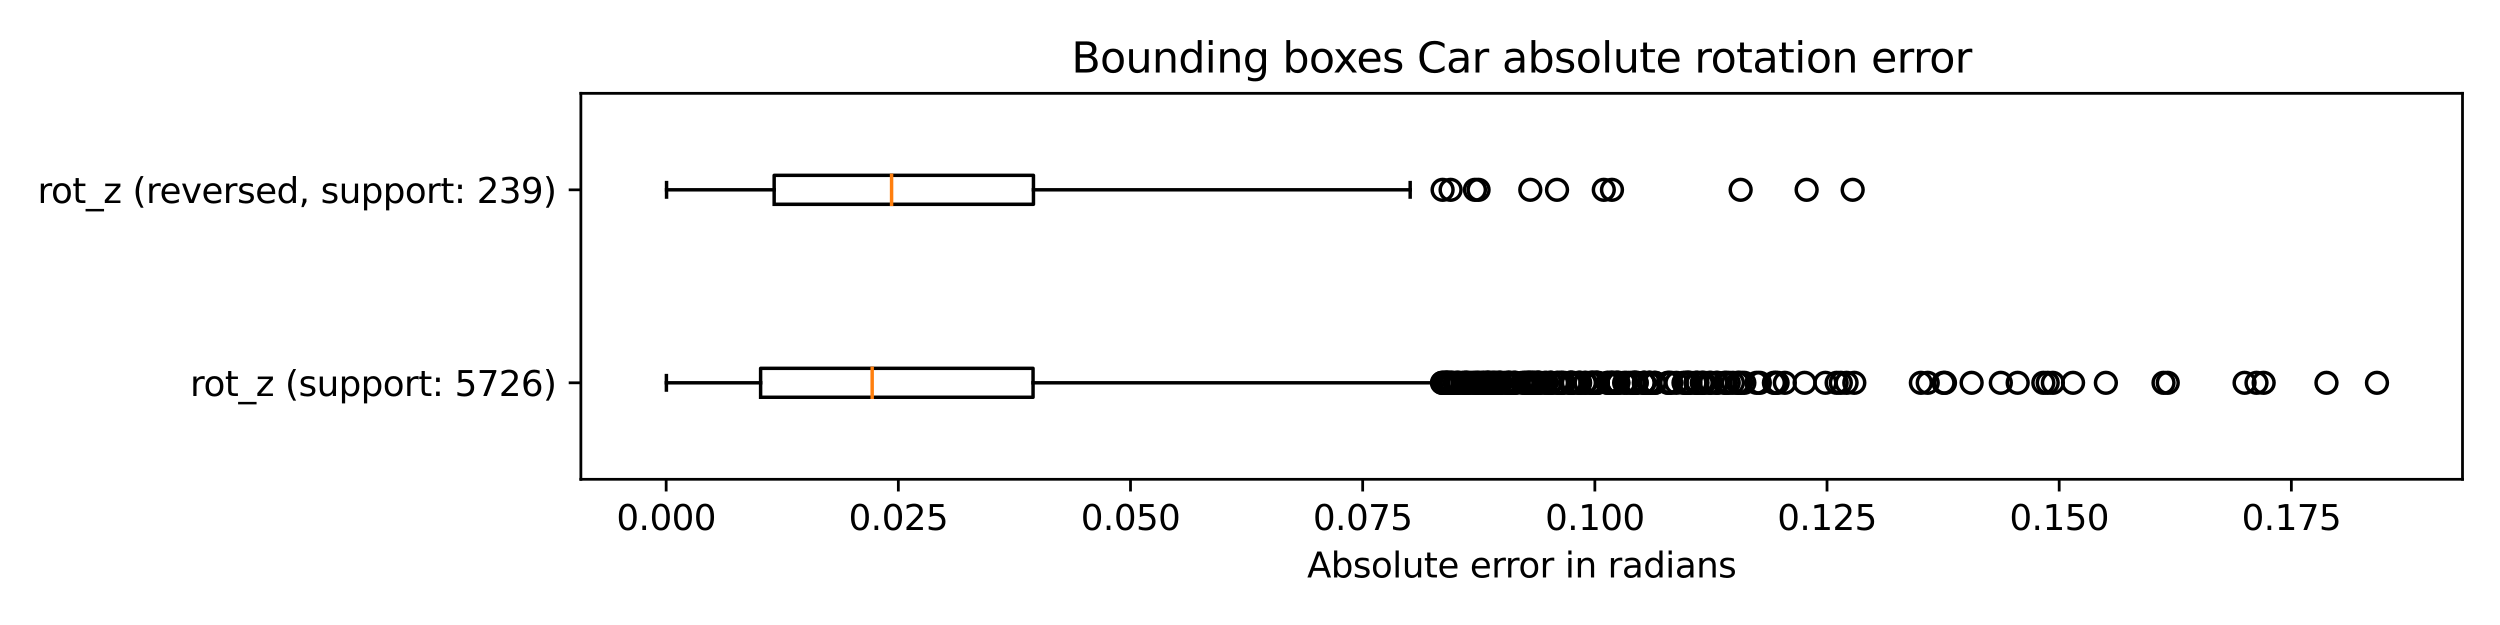 <?xml version="1.0" encoding="utf-8" standalone="no"?>
<!DOCTYPE svg PUBLIC "-//W3C//DTD SVG 1.1//EN"
  "http://www.w3.org/Graphics/SVG/1.1/DTD/svg11.dtd">
<svg xmlns:xlink="http://www.w3.org/1999/xlink" width="720pt" height="180pt" viewBox="0 0 720 180" xmlns="http://www.w3.org/2000/svg" version="1.1">
 <defs>
  <style type="text/css">*{stroke-linejoin: round; stroke-linecap: butt}</style>
 </defs>
 <g id="figure_1">
  <g id="patch_1">
   <path d="M 0 180 
L 720 180 
L 720 0 
L 0 0 
z
" style="fill: #ffffff"/>
  </g>
  <g id="axes_1">
   <g id="patch_2">
    <path d="M 167.29 138.04 
L 709.2 138.04 
L 709.2 26.88 
L 167.29 26.88 
z
" style="fill: #ffffff"/>
   </g>
   <g id="matplotlib.axis_1">
    <g id="xtick_1">
     <g id="line2d_1">
      <defs>
       <path id="mc640bd0766" d="M 0 0 
L 0 3.5 
" style="stroke: #000000; stroke-width: 0.8"/>
      </defs>
      <g>
       <use xlink:href="#mc640bd0766" x="191.855" y="138.04" style="stroke: #000000; stroke-width: 0.8"/>
      </g>
     </g>
     <g id="text_1">
      <!-- 0.000 -->
      <g transform="translate(177.541 152.638)scale(0.1 -0.1)">
       <defs>
        <path id="DejaVuSans-30" d="M 2034 4250 
Q 1547 4250 1301 3770 
Q 1056 3291 1056 2328 
Q 1056 1369 1301 889 
Q 1547 409 2034 409 
Q 2525 409 2770 889 
Q 3016 1369 3016 2328 
Q 3016 3291 2770 3770 
Q 2525 4250 2034 4250 
z
M 2034 4750 
Q 2819 4750 3233 4129 
Q 3647 3509 3647 2328 
Q 3647 1150 3233 529 
Q 2819 -91 2034 -91 
Q 1250 -91 836 529 
Q 422 1150 422 2328 
Q 422 3509 836 4129 
Q 1250 4750 2034 4750 
z
" transform="scale(0.016)"/>
        <path id="DejaVuSans-2e" d="M 684 794 
L 1344 794 
L 1344 0 
L 684 0 
L 684 794 
z
" transform="scale(0.016)"/>
       </defs>
       <use xlink:href="#DejaVuSans-30"/>
       <use xlink:href="#DejaVuSans-2e" x="63.623"/>
       <use xlink:href="#DejaVuSans-30" x="95.41"/>
       <use xlink:href="#DejaVuSans-30" x="159.033"/>
       <use xlink:href="#DejaVuSans-30" x="222.656"/>
      </g>
     </g>
    </g>
    <g id="xtick_2">
     <g id="line2d_2">
      <g>
       <use xlink:href="#mc640bd0766" x="258.721" y="138.04" style="stroke: #000000; stroke-width: 0.8"/>
      </g>
     </g>
     <g id="text_2">
      <!-- 0.025 -->
      <g transform="translate(244.407 152.638)scale(0.1 -0.1)">
       <defs>
        <path id="DejaVuSans-32" d="M 1228 531 
L 3431 531 
L 3431 0 
L 469 0 
L 469 531 
Q 828 903 1448 1529 
Q 2069 2156 2228 2338 
Q 2531 2678 2651 2914 
Q 2772 3150 2772 3378 
Q 2772 3750 2511 3984 
Q 2250 4219 1831 4219 
Q 1534 4219 1204 4116 
Q 875 4013 500 3803 
L 500 4441 
Q 881 4594 1212 4672 
Q 1544 4750 1819 4750 
Q 2544 4750 2975 4387 
Q 3406 4025 3406 3419 
Q 3406 3131 3298 2873 
Q 3191 2616 2906 2266 
Q 2828 2175 2409 1742 
Q 1991 1309 1228 531 
z
" transform="scale(0.016)"/>
        <path id="DejaVuSans-35" d="M 691 4666 
L 3169 4666 
L 3169 4134 
L 1269 4134 
L 1269 2991 
Q 1406 3038 1543 3061 
Q 1681 3084 1819 3084 
Q 2600 3084 3056 2656 
Q 3513 2228 3513 1497 
Q 3513 744 3044 326 
Q 2575 -91 1722 -91 
Q 1428 -91 1123 -41 
Q 819 9 494 109 
L 494 744 
Q 775 591 1075 516 
Q 1375 441 1709 441 
Q 2250 441 2565 725 
Q 2881 1009 2881 1497 
Q 2881 1984 2565 2268 
Q 2250 2553 1709 2553 
Q 1456 2553 1204 2497 
Q 953 2441 691 2322 
L 691 4666 
z
" transform="scale(0.016)"/>
       </defs>
       <use xlink:href="#DejaVuSans-30"/>
       <use xlink:href="#DejaVuSans-2e" x="63.623"/>
       <use xlink:href="#DejaVuSans-30" x="95.41"/>
       <use xlink:href="#DejaVuSans-32" x="159.033"/>
       <use xlink:href="#DejaVuSans-35" x="222.656"/>
      </g>
     </g>
    </g>
    <g id="xtick_3">
     <g id="line2d_3">
      <g>
       <use xlink:href="#mc640bd0766" x="325.586" y="138.04" style="stroke: #000000; stroke-width: 0.8"/>
      </g>
     </g>
     <g id="text_3">
      <!-- 0.050 -->
      <g transform="translate(311.272 152.638)scale(0.1 -0.1)">
       <use xlink:href="#DejaVuSans-30"/>
       <use xlink:href="#DejaVuSans-2e" x="63.623"/>
       <use xlink:href="#DejaVuSans-30" x="95.41"/>
       <use xlink:href="#DejaVuSans-35" x="159.033"/>
       <use xlink:href="#DejaVuSans-30" x="222.656"/>
      </g>
     </g>
    </g>
    <g id="xtick_4">
     <g id="line2d_4">
      <g>
       <use xlink:href="#mc640bd0766" x="392.451" y="138.04" style="stroke: #000000; stroke-width: 0.8"/>
      </g>
     </g>
     <g id="text_4">
      <!-- 0.075 -->
      <g transform="translate(378.137 152.638)scale(0.1 -0.1)">
       <defs>
        <path id="DejaVuSans-37" d="M 525 4666 
L 3525 4666 
L 3525 4397 
L 1831 0 
L 1172 0 
L 2766 4134 
L 525 4134 
L 525 4666 
z
" transform="scale(0.016)"/>
       </defs>
       <use xlink:href="#DejaVuSans-30"/>
       <use xlink:href="#DejaVuSans-2e" x="63.623"/>
       <use xlink:href="#DejaVuSans-30" x="95.41"/>
       <use xlink:href="#DejaVuSans-37" x="159.033"/>
       <use xlink:href="#DejaVuSans-35" x="222.656"/>
      </g>
     </g>
    </g>
    <g id="xtick_5">
     <g id="line2d_5">
      <g>
       <use xlink:href="#mc640bd0766" x="459.317" y="138.04" style="stroke: #000000; stroke-width: 0.8"/>
      </g>
     </g>
     <g id="text_5">
      <!-- 0.100 -->
      <g transform="translate(445.003 152.638)scale(0.1 -0.1)">
       <defs>
        <path id="DejaVuSans-31" d="M 794 531 
L 1825 531 
L 1825 4091 
L 703 3866 
L 703 4441 
L 1819 4666 
L 2450 4666 
L 2450 531 
L 3481 531 
L 3481 0 
L 794 0 
L 794 531 
z
" transform="scale(0.016)"/>
       </defs>
       <use xlink:href="#DejaVuSans-30"/>
       <use xlink:href="#DejaVuSans-2e" x="63.623"/>
       <use xlink:href="#DejaVuSans-31" x="95.41"/>
       <use xlink:href="#DejaVuSans-30" x="159.033"/>
       <use xlink:href="#DejaVuSans-30" x="222.656"/>
      </g>
     </g>
    </g>
    <g id="xtick_6">
     <g id="line2d_6">
      <g>
       <use xlink:href="#mc640bd0766" x="526.182" y="138.04" style="stroke: #000000; stroke-width: 0.8"/>
      </g>
     </g>
     <g id="text_6">
      <!-- 0.125 -->
      <g transform="translate(511.868 152.638)scale(0.1 -0.1)">
       <use xlink:href="#DejaVuSans-30"/>
       <use xlink:href="#DejaVuSans-2e" x="63.623"/>
       <use xlink:href="#DejaVuSans-31" x="95.41"/>
       <use xlink:href="#DejaVuSans-32" x="159.033"/>
       <use xlink:href="#DejaVuSans-35" x="222.656"/>
      </g>
     </g>
    </g>
    <g id="xtick_7">
     <g id="line2d_7">
      <g>
       <use xlink:href="#mc640bd0766" x="593.047" y="138.04" style="stroke: #000000; stroke-width: 0.8"/>
      </g>
     </g>
     <g id="text_7">
      <!-- 0.150 -->
      <g transform="translate(578.733 152.638)scale(0.1 -0.1)">
       <use xlink:href="#DejaVuSans-30"/>
       <use xlink:href="#DejaVuSans-2e" x="63.623"/>
       <use xlink:href="#DejaVuSans-31" x="95.41"/>
       <use xlink:href="#DejaVuSans-35" x="159.033"/>
       <use xlink:href="#DejaVuSans-30" x="222.656"/>
      </g>
     </g>
    </g>
    <g id="xtick_8">
     <g id="line2d_8">
      <g>
       <use xlink:href="#mc640bd0766" x="659.913" y="138.04" style="stroke: #000000; stroke-width: 0.8"/>
      </g>
     </g>
     <g id="text_8">
      <!-- 0.175 -->
      <g transform="translate(645.599 152.638)scale(0.1 -0.1)">
       <use xlink:href="#DejaVuSans-30"/>
       <use xlink:href="#DejaVuSans-2e" x="63.623"/>
       <use xlink:href="#DejaVuSans-31" x="95.41"/>
       <use xlink:href="#DejaVuSans-37" x="159.033"/>
       <use xlink:href="#DejaVuSans-35" x="222.656"/>
      </g>
     </g>
    </g>
    <g id="text_9">
     <!-- Absolute error in radians -->
     <g transform="translate(376.444 166.317)scale(0.1 -0.1)">
      <defs>
       <path id="DejaVuSans-41" d="M 2188 4044 
L 1331 1722 
L 3047 1722 
L 2188 4044 
z
M 1831 4666 
L 2547 4666 
L 4325 0 
L 3669 0 
L 3244 1197 
L 1141 1197 
L 716 0 
L 50 0 
L 1831 4666 
z
" transform="scale(0.016)"/>
       <path id="DejaVuSans-62" d="M 3116 1747 
Q 3116 2381 2855 2742 
Q 2594 3103 2138 3103 
Q 1681 3103 1420 2742 
Q 1159 2381 1159 1747 
Q 1159 1113 1420 752 
Q 1681 391 2138 391 
Q 2594 391 2855 752 
Q 3116 1113 3116 1747 
z
M 1159 2969 
Q 1341 3281 1617 3432 
Q 1894 3584 2278 3584 
Q 2916 3584 3314 3078 
Q 3713 2572 3713 1747 
Q 3713 922 3314 415 
Q 2916 -91 2278 -91 
Q 1894 -91 1617 61 
Q 1341 213 1159 525 
L 1159 0 
L 581 0 
L 581 4863 
L 1159 4863 
L 1159 2969 
z
" transform="scale(0.016)"/>
       <path id="DejaVuSans-73" d="M 2834 3397 
L 2834 2853 
Q 2591 2978 2328 3040 
Q 2066 3103 1784 3103 
Q 1356 3103 1142 2972 
Q 928 2841 928 2578 
Q 928 2378 1081 2264 
Q 1234 2150 1697 2047 
L 1894 2003 
Q 2506 1872 2764 1633 
Q 3022 1394 3022 966 
Q 3022 478 2636 193 
Q 2250 -91 1575 -91 
Q 1294 -91 989 -36 
Q 684 19 347 128 
L 347 722 
Q 666 556 975 473 
Q 1284 391 1588 391 
Q 1994 391 2212 530 
Q 2431 669 2431 922 
Q 2431 1156 2273 1281 
Q 2116 1406 1581 1522 
L 1381 1569 
Q 847 1681 609 1914 
Q 372 2147 372 2553 
Q 372 3047 722 3315 
Q 1072 3584 1716 3584 
Q 2034 3584 2315 3537 
Q 2597 3491 2834 3397 
z
" transform="scale(0.016)"/>
       <path id="DejaVuSans-6f" d="M 1959 3097 
Q 1497 3097 1228 2736 
Q 959 2375 959 1747 
Q 959 1119 1226 758 
Q 1494 397 1959 397 
Q 2419 397 2687 759 
Q 2956 1122 2956 1747 
Q 2956 2369 2687 2733 
Q 2419 3097 1959 3097 
z
M 1959 3584 
Q 2709 3584 3137 3096 
Q 3566 2609 3566 1747 
Q 3566 888 3137 398 
Q 2709 -91 1959 -91 
Q 1206 -91 779 398 
Q 353 888 353 1747 
Q 353 2609 779 3096 
Q 1206 3584 1959 3584 
z
" transform="scale(0.016)"/>
       <path id="DejaVuSans-6c" d="M 603 4863 
L 1178 4863 
L 1178 0 
L 603 0 
L 603 4863 
z
" transform="scale(0.016)"/>
       <path id="DejaVuSans-75" d="M 544 1381 
L 544 3500 
L 1119 3500 
L 1119 1403 
Q 1119 906 1312 657 
Q 1506 409 1894 409 
Q 2359 409 2629 706 
Q 2900 1003 2900 1516 
L 2900 3500 
L 3475 3500 
L 3475 0 
L 2900 0 
L 2900 538 
Q 2691 219 2414 64 
Q 2138 -91 1772 -91 
Q 1169 -91 856 284 
Q 544 659 544 1381 
z
M 1991 3584 
L 1991 3584 
z
" transform="scale(0.016)"/>
       <path id="DejaVuSans-74" d="M 1172 4494 
L 1172 3500 
L 2356 3500 
L 2356 3053 
L 1172 3053 
L 1172 1153 
Q 1172 725 1289 603 
Q 1406 481 1766 481 
L 2356 481 
L 2356 0 
L 1766 0 
Q 1100 0 847 248 
Q 594 497 594 1153 
L 594 3053 
L 172 3053 
L 172 3500 
L 594 3500 
L 594 4494 
L 1172 4494 
z
" transform="scale(0.016)"/>
       <path id="DejaVuSans-65" d="M 3597 1894 
L 3597 1613 
L 953 1613 
Q 991 1019 1311 708 
Q 1631 397 2203 397 
Q 2534 397 2845 478 
Q 3156 559 3463 722 
L 3463 178 
Q 3153 47 2828 -22 
Q 2503 -91 2169 -91 
Q 1331 -91 842 396 
Q 353 884 353 1716 
Q 353 2575 817 3079 
Q 1281 3584 2069 3584 
Q 2775 3584 3186 3129 
Q 3597 2675 3597 1894 
z
M 3022 2063 
Q 3016 2534 2758 2815 
Q 2500 3097 2075 3097 
Q 1594 3097 1305 2825 
Q 1016 2553 972 2059 
L 3022 2063 
z
" transform="scale(0.016)"/>
       <path id="DejaVuSans-20" transform="scale(0.016)"/>
       <path id="DejaVuSans-72" d="M 2631 2963 
Q 2534 3019 2420 3045 
Q 2306 3072 2169 3072 
Q 1681 3072 1420 2755 
Q 1159 2438 1159 1844 
L 1159 0 
L 581 0 
L 581 3500 
L 1159 3500 
L 1159 2956 
Q 1341 3275 1631 3429 
Q 1922 3584 2338 3584 
Q 2397 3584 2469 3576 
Q 2541 3569 2628 3553 
L 2631 2963 
z
" transform="scale(0.016)"/>
       <path id="DejaVuSans-69" d="M 603 3500 
L 1178 3500 
L 1178 0 
L 603 0 
L 603 3500 
z
M 603 4863 
L 1178 4863 
L 1178 4134 
L 603 4134 
L 603 4863 
z
" transform="scale(0.016)"/>
       <path id="DejaVuSans-6e" d="M 3513 2113 
L 3513 0 
L 2938 0 
L 2938 2094 
Q 2938 2591 2744 2837 
Q 2550 3084 2163 3084 
Q 1697 3084 1428 2787 
Q 1159 2491 1159 1978 
L 1159 0 
L 581 0 
L 581 3500 
L 1159 3500 
L 1159 2956 
Q 1366 3272 1645 3428 
Q 1925 3584 2291 3584 
Q 2894 3584 3203 3211 
Q 3513 2838 3513 2113 
z
" transform="scale(0.016)"/>
       <path id="DejaVuSans-61" d="M 2194 1759 
Q 1497 1759 1228 1600 
Q 959 1441 959 1056 
Q 959 750 1161 570 
Q 1363 391 1709 391 
Q 2188 391 2477 730 
Q 2766 1069 2766 1631 
L 2766 1759 
L 2194 1759 
z
M 3341 1997 
L 3341 0 
L 2766 0 
L 2766 531 
Q 2569 213 2275 61 
Q 1981 -91 1556 -91 
Q 1019 -91 701 211 
Q 384 513 384 1019 
Q 384 1609 779 1909 
Q 1175 2209 1959 2209 
L 2766 2209 
L 2766 2266 
Q 2766 2663 2505 2880 
Q 2244 3097 1772 3097 
Q 1472 3097 1187 3025 
Q 903 2953 641 2809 
L 641 3341 
Q 956 3463 1253 3523 
Q 1550 3584 1831 3584 
Q 2591 3584 2966 3190 
Q 3341 2797 3341 1997 
z
" transform="scale(0.016)"/>
       <path id="DejaVuSans-64" d="M 2906 2969 
L 2906 4863 
L 3481 4863 
L 3481 0 
L 2906 0 
L 2906 525 
Q 2725 213 2448 61 
Q 2172 -91 1784 -91 
Q 1150 -91 751 415 
Q 353 922 353 1747 
Q 353 2572 751 3078 
Q 1150 3584 1784 3584 
Q 2172 3584 2448 3432 
Q 2725 3281 2906 2969 
z
M 947 1747 
Q 947 1113 1208 752 
Q 1469 391 1925 391 
Q 2381 391 2643 752 
Q 2906 1113 2906 1747 
Q 2906 2381 2643 2742 
Q 2381 3103 1925 3103 
Q 1469 3103 1208 2742 
Q 947 2381 947 1747 
z
" transform="scale(0.016)"/>
      </defs>
      <use xlink:href="#DejaVuSans-41"/>
      <use xlink:href="#DejaVuSans-62" x="68.408"/>
      <use xlink:href="#DejaVuSans-73" x="131.885"/>
      <use xlink:href="#DejaVuSans-6f" x="183.984"/>
      <use xlink:href="#DejaVuSans-6c" x="245.166"/>
      <use xlink:href="#DejaVuSans-75" x="272.949"/>
      <use xlink:href="#DejaVuSans-74" x="336.328"/>
      <use xlink:href="#DejaVuSans-65" x="375.537"/>
      <use xlink:href="#DejaVuSans-20" x="437.061"/>
      <use xlink:href="#DejaVuSans-65" x="468.848"/>
      <use xlink:href="#DejaVuSans-72" x="530.371"/>
      <use xlink:href="#DejaVuSans-72" x="569.734"/>
      <use xlink:href="#DejaVuSans-6f" x="608.598"/>
      <use xlink:href="#DejaVuSans-72" x="669.779"/>
      <use xlink:href="#DejaVuSans-20" x="710.893"/>
      <use xlink:href="#DejaVuSans-69" x="742.68"/>
      <use xlink:href="#DejaVuSans-6e" x="770.463"/>
      <use xlink:href="#DejaVuSans-20" x="833.842"/>
      <use xlink:href="#DejaVuSans-72" x="865.629"/>
      <use xlink:href="#DejaVuSans-61" x="906.742"/>
      <use xlink:href="#DejaVuSans-64" x="968.021"/>
      <use xlink:href="#DejaVuSans-69" x="1031.498"/>
      <use xlink:href="#DejaVuSans-61" x="1059.281"/>
      <use xlink:href="#DejaVuSans-6e" x="1120.561"/>
      <use xlink:href="#DejaVuSans-73" x="1183.939"/>
     </g>
    </g>
   </g>
   <g id="matplotlib.axis_2">
    <g id="ytick_1">
     <g id="line2d_9">
      <defs>
       <path id="ma49ef47965" d="M 0 0 
L -3.5 0 
" style="stroke: #000000; stroke-width: 0.8"/>
      </defs>
      <g>
       <use xlink:href="#ma49ef47965" x="167.29" y="110.25" style="stroke: #000000; stroke-width: 0.8"/>
      </g>
     </g>
     <g id="text_10">
      <!-- rot_z (support: 5726) -->
      <g transform="translate(54.745 114.044)scale(0.1 -0.1)">
       <defs>
        <path id="DejaVuSans-5f" d="M 3263 -1063 
L 3263 -1509 
L -63 -1509 
L -63 -1063 
L 3263 -1063 
z
" transform="scale(0.016)"/>
        <path id="DejaVuSans-7a" d="M 353 3500 
L 3084 3500 
L 3084 2975 
L 922 459 
L 3084 459 
L 3084 0 
L 275 0 
L 275 525 
L 2438 3041 
L 353 3041 
L 353 3500 
z
" transform="scale(0.016)"/>
        <path id="DejaVuSans-28" d="M 1984 4856 
Q 1566 4138 1362 3434 
Q 1159 2731 1159 2009 
Q 1159 1288 1364 580 
Q 1569 -128 1984 -844 
L 1484 -844 
Q 1016 -109 783 600 
Q 550 1309 550 2009 
Q 550 2706 781 3412 
Q 1013 4119 1484 4856 
L 1984 4856 
z
" transform="scale(0.016)"/>
        <path id="DejaVuSans-70" d="M 1159 525 
L 1159 -1331 
L 581 -1331 
L 581 3500 
L 1159 3500 
L 1159 2969 
Q 1341 3281 1617 3432 
Q 1894 3584 2278 3584 
Q 2916 3584 3314 3078 
Q 3713 2572 3713 1747 
Q 3713 922 3314 415 
Q 2916 -91 2278 -91 
Q 1894 -91 1617 61 
Q 1341 213 1159 525 
z
M 3116 1747 
Q 3116 2381 2855 2742 
Q 2594 3103 2138 3103 
Q 1681 3103 1420 2742 
Q 1159 2381 1159 1747 
Q 1159 1113 1420 752 
Q 1681 391 2138 391 
Q 2594 391 2855 752 
Q 3116 1113 3116 1747 
z
" transform="scale(0.016)"/>
        <path id="DejaVuSans-3a" d="M 750 794 
L 1409 794 
L 1409 0 
L 750 0 
L 750 794 
z
M 750 3309 
L 1409 3309 
L 1409 2516 
L 750 2516 
L 750 3309 
z
" transform="scale(0.016)"/>
        <path id="DejaVuSans-36" d="M 2113 2584 
Q 1688 2584 1439 2293 
Q 1191 2003 1191 1497 
Q 1191 994 1439 701 
Q 1688 409 2113 409 
Q 2538 409 2786 701 
Q 3034 994 3034 1497 
Q 3034 2003 2786 2293 
Q 2538 2584 2113 2584 
z
M 3366 4563 
L 3366 3988 
Q 3128 4100 2886 4159 
Q 2644 4219 2406 4219 
Q 1781 4219 1451 3797 
Q 1122 3375 1075 2522 
Q 1259 2794 1537 2939 
Q 1816 3084 2150 3084 
Q 2853 3084 3261 2657 
Q 3669 2231 3669 1497 
Q 3669 778 3244 343 
Q 2819 -91 2113 -91 
Q 1303 -91 875 529 
Q 447 1150 447 2328 
Q 447 3434 972 4092 
Q 1497 4750 2381 4750 
Q 2619 4750 2861 4703 
Q 3103 4656 3366 4563 
z
" transform="scale(0.016)"/>
        <path id="DejaVuSans-29" d="M 513 4856 
L 1013 4856 
Q 1481 4119 1714 3412 
Q 1947 2706 1947 2009 
Q 1947 1309 1714 600 
Q 1481 -109 1013 -844 
L 513 -844 
Q 928 -128 1133 580 
Q 1338 1288 1338 2009 
Q 1338 2731 1133 3434 
Q 928 4138 513 4856 
z
" transform="scale(0.016)"/>
       </defs>
       <use xlink:href="#DejaVuSans-72"/>
       <use xlink:href="#DejaVuSans-6f" x="38.863"/>
       <use xlink:href="#DejaVuSans-74" x="100.045"/>
       <use xlink:href="#DejaVuSans-5f" x="139.254"/>
       <use xlink:href="#DejaVuSans-7a" x="189.254"/>
       <use xlink:href="#DejaVuSans-20" x="241.744"/>
       <use xlink:href="#DejaVuSans-28" x="273.531"/>
       <use xlink:href="#DejaVuSans-73" x="312.545"/>
       <use xlink:href="#DejaVuSans-75" x="364.645"/>
       <use xlink:href="#DejaVuSans-70" x="428.023"/>
       <use xlink:href="#DejaVuSans-70" x="491.5"/>
       <use xlink:href="#DejaVuSans-6f" x="554.977"/>
       <use xlink:href="#DejaVuSans-72" x="616.158"/>
       <use xlink:href="#DejaVuSans-74" x="657.271"/>
       <use xlink:href="#DejaVuSans-3a" x="696.48"/>
       <use xlink:href="#DejaVuSans-20" x="730.172"/>
       <use xlink:href="#DejaVuSans-35" x="761.959"/>
       <use xlink:href="#DejaVuSans-37" x="825.582"/>
       <use xlink:href="#DejaVuSans-32" x="889.205"/>
       <use xlink:href="#DejaVuSans-36" x="952.828"/>
       <use xlink:href="#DejaVuSans-29" x="1016.451"/>
      </g>
     </g>
    </g>
    <g id="ytick_2">
     <g id="line2d_10">
      <g>
       <use xlink:href="#ma49ef47965" x="167.29" y="54.67" style="stroke: #000000; stroke-width: 0.8"/>
      </g>
     </g>
     <g id="text_11">
      <!-- rot_z (reversed, support: 239) -->
      <g transform="translate(10.818 58.469)scale(0.1 -0.1)">
       <defs>
        <path id="DejaVuSans-76" d="M 191 3500 
L 800 3500 
L 1894 563 
L 2988 3500 
L 3597 3500 
L 2284 0 
L 1503 0 
L 191 3500 
z
" transform="scale(0.016)"/>
        <path id="DejaVuSans-2c" d="M 750 794 
L 1409 794 
L 1409 256 
L 897 -744 
L 494 -744 
L 750 256 
L 750 794 
z
" transform="scale(0.016)"/>
        <path id="DejaVuSans-33" d="M 2597 2516 
Q 3050 2419 3304 2112 
Q 3559 1806 3559 1356 
Q 3559 666 3084 287 
Q 2609 -91 1734 -91 
Q 1441 -91 1130 -33 
Q 819 25 488 141 
L 488 750 
Q 750 597 1062 519 
Q 1375 441 1716 441 
Q 2309 441 2620 675 
Q 2931 909 2931 1356 
Q 2931 1769 2642 2001 
Q 2353 2234 1838 2234 
L 1294 2234 
L 1294 2753 
L 1863 2753 
Q 2328 2753 2575 2939 
Q 2822 3125 2822 3475 
Q 2822 3834 2567 4026 
Q 2313 4219 1838 4219 
Q 1578 4219 1281 4162 
Q 984 4106 628 3988 
L 628 4550 
Q 988 4650 1302 4700 
Q 1616 4750 1894 4750 
Q 2613 4750 3031 4423 
Q 3450 4097 3450 3541 
Q 3450 3153 3228 2886 
Q 3006 2619 2597 2516 
z
" transform="scale(0.016)"/>
        <path id="DejaVuSans-39" d="M 703 97 
L 703 672 
Q 941 559 1184 500 
Q 1428 441 1663 441 
Q 2288 441 2617 861 
Q 2947 1281 2994 2138 
Q 2813 1869 2534 1725 
Q 2256 1581 1919 1581 
Q 1219 1581 811 2004 
Q 403 2428 403 3163 
Q 403 3881 828 4315 
Q 1253 4750 1959 4750 
Q 2769 4750 3195 4129 
Q 3622 3509 3622 2328 
Q 3622 1225 3098 567 
Q 2575 -91 1691 -91 
Q 1453 -91 1209 -44 
Q 966 3 703 97 
z
M 1959 2075 
Q 2384 2075 2632 2365 
Q 2881 2656 2881 3163 
Q 2881 3666 2632 3958 
Q 2384 4250 1959 4250 
Q 1534 4250 1286 3958 
Q 1038 3666 1038 3163 
Q 1038 2656 1286 2365 
Q 1534 2075 1959 2075 
z
" transform="scale(0.016)"/>
       </defs>
       <use xlink:href="#DejaVuSans-72"/>
       <use xlink:href="#DejaVuSans-6f" x="38.863"/>
       <use xlink:href="#DejaVuSans-74" x="100.045"/>
       <use xlink:href="#DejaVuSans-5f" x="139.254"/>
       <use xlink:href="#DejaVuSans-7a" x="189.254"/>
       <use xlink:href="#DejaVuSans-20" x="241.744"/>
       <use xlink:href="#DejaVuSans-28" x="273.531"/>
       <use xlink:href="#DejaVuSans-72" x="312.545"/>
       <use xlink:href="#DejaVuSans-65" x="351.408"/>
       <use xlink:href="#DejaVuSans-76" x="412.932"/>
       <use xlink:href="#DejaVuSans-65" x="472.111"/>
       <use xlink:href="#DejaVuSans-72" x="533.635"/>
       <use xlink:href="#DejaVuSans-73" x="574.748"/>
       <use xlink:href="#DejaVuSans-65" x="626.848"/>
       <use xlink:href="#DejaVuSans-64" x="688.371"/>
       <use xlink:href="#DejaVuSans-2c" x="751.848"/>
       <use xlink:href="#DejaVuSans-20" x="783.635"/>
       <use xlink:href="#DejaVuSans-73" x="815.422"/>
       <use xlink:href="#DejaVuSans-75" x="867.521"/>
       <use xlink:href="#DejaVuSans-70" x="930.9"/>
       <use xlink:href="#DejaVuSans-70" x="994.377"/>
       <use xlink:href="#DejaVuSans-6f" x="1057.854"/>
       <use xlink:href="#DejaVuSans-72" x="1119.035"/>
       <use xlink:href="#DejaVuSans-74" x="1160.148"/>
       <use xlink:href="#DejaVuSans-3a" x="1199.357"/>
       <use xlink:href="#DejaVuSans-20" x="1233.049"/>
       <use xlink:href="#DejaVuSans-32" x="1264.836"/>
       <use xlink:href="#DejaVuSans-33" x="1328.459"/>
       <use xlink:href="#DejaVuSans-39" x="1392.082"/>
       <use xlink:href="#DejaVuSans-29" x="1455.705"/>
      </g>
     </g>
    </g>
   </g>
   <g id="line2d_11">
    <path d="M 219.055 114.418 
L 219.055 106.082 
L 297.519 106.082 
L 297.519 114.418 
L 219.055 114.418 
" clip-path="url(#pdd36e76454)" style="fill: none; stroke: #000000; stroke-linecap: square"/>
   </g>
   <g id="line2d_12">
    <path d="M 219.055 110.25 
L 191.922 110.25 
" clip-path="url(#pdd36e76454)" style="fill: none; stroke: #000000; stroke-linecap: square"/>
   </g>
   <g id="line2d_13">
    <path d="M 297.519 110.25 
L 414.807 110.25 
" clip-path="url(#pdd36e76454)" style="fill: none; stroke: #000000; stroke-linecap: square"/>
   </g>
   <g id="line2d_14">
    <path d="M 191.922 112.334 
L 191.922 108.166 
" clip-path="url(#pdd36e76454)" style="fill: none; stroke: #000000; stroke-linecap: square"/>
   </g>
   <g id="line2d_15">
    <path d="M 414.807 112.334 
L 414.807 108.166 
" clip-path="url(#pdd36e76454)" style="fill: none; stroke: #000000; stroke-linecap: square"/>
   </g>
   <g id="line2d_16">
    <defs>
     <path id="m3754f24274" d="M 0 3 
C 0.796 3 1.559 2.684 2.121 2.121 
C 2.684 1.559 3 0.796 3 0 
C 3 -0.796 2.684 -1.559 2.121 -2.121 
C 1.559 -2.684 0.796 -3 0 -3 
C -0.796 -3 -1.559 -2.684 -2.121 -2.121 
C -2.684 -1.559 -3 -0.796 -3 0 
C -3 0.796 -2.684 1.559 -2.121 2.121 
C -1.559 2.684 -0.796 3 0 3 
z
" style="stroke: #000000"/>
    </defs>
    <g clip-path="url(#pdd36e76454)">
     <use xlink:href="#m3754f24274" x="428.407" y="110.25" style="fill-opacity: 0; stroke: #000000"/>
     <use xlink:href="#m3754f24274" x="425.379" y="110.25" style="fill-opacity: 0; stroke: #000000"/>
     <use xlink:href="#m3754f24274" x="475.097" y="110.25" style="fill-opacity: 0; stroke: #000000"/>
     <use xlink:href="#m3754f24274" x="416.435" y="110.25" style="fill-opacity: 0; stroke: #000000"/>
     <use xlink:href="#m3754f24274" x="684.568" y="110.25" style="fill-opacity: 0; stroke: #000000"/>
     <use xlink:href="#m3754f24274" x="649.87" y="110.25" style="fill-opacity: 0; stroke: #000000"/>
     <use xlink:href="#m3754f24274" x="452.274" y="110.25" style="fill-opacity: 0; stroke: #000000"/>
     <use xlink:href="#m3754f24274" x="525.706" y="110.25" style="fill-opacity: 0; stroke: #000000"/>
     <use xlink:href="#m3754f24274" x="470.514" y="110.25" style="fill-opacity: 0; stroke: #000000"/>
     <use xlink:href="#m3754f24274" x="473.538" y="110.25" style="fill-opacity: 0; stroke: #000000"/>
     <use xlink:href="#m3754f24274" x="449.706" y="110.25" style="fill-opacity: 0; stroke: #000000"/>
     <use xlink:href="#m3754f24274" x="597.035" y="110.25" style="fill-opacity: 0; stroke: #000000"/>
     <use xlink:href="#m3754f24274" x="473.412" y="110.25" style="fill-opacity: 0; stroke: #000000"/>
     <use xlink:href="#m3754f24274" x="519.737" y="110.25" style="fill-opacity: 0; stroke: #000000"/>
     <use xlink:href="#m3754f24274" x="488.294" y="110.25" style="fill-opacity: 0; stroke: #000000"/>
     <use xlink:href="#m3754f24274" x="449.655" y="110.25" style="fill-opacity: 0; stroke: #000000"/>
     <use xlink:href="#m3754f24274" x="462.917" y="110.25" style="fill-opacity: 0; stroke: #000000"/>
     <use xlink:href="#m3754f24274" x="440.043" y="110.25" style="fill-opacity: 0; stroke: #000000"/>
     <use xlink:href="#m3754f24274" x="448.712" y="110.25" style="fill-opacity: 0; stroke: #000000"/>
     <use xlink:href="#m3754f24274" x="511.33" y="110.25" style="fill-opacity: 0; stroke: #000000"/>
     <use xlink:href="#m3754f24274" x="480.325" y="110.25" style="fill-opacity: 0; stroke: #000000"/>
     <use xlink:href="#m3754f24274" x="581.093" y="110.25" style="fill-opacity: 0; stroke: #000000"/>
     <use xlink:href="#m3754f24274" x="474.929" y="110.25" style="fill-opacity: 0; stroke: #000000"/>
     <use xlink:href="#m3754f24274" x="431.526" y="110.25" style="fill-opacity: 0; stroke: #000000"/>
     <use xlink:href="#m3754f24274" x="446.564" y="110.25" style="fill-opacity: 0; stroke: #000000"/>
     <use xlink:href="#m3754f24274" x="588.483" y="110.25" style="fill-opacity: 0; stroke: #000000"/>
     <use xlink:href="#m3754f24274" x="623.094" y="110.25" style="fill-opacity: 0; stroke: #000000"/>
     <use xlink:href="#m3754f24274" x="624.313" y="110.25" style="fill-opacity: 0; stroke: #000000"/>
     <use xlink:href="#m3754f24274" x="463.146" y="110.25" style="fill-opacity: 0; stroke: #000000"/>
     <use xlink:href="#m3754f24274" x="452.796" y="110.25" style="fill-opacity: 0; stroke: #000000"/>
     <use xlink:href="#m3754f24274" x="444.899" y="110.25" style="fill-opacity: 0; stroke: #000000"/>
     <use xlink:href="#m3754f24274" x="486.214" y="110.25" style="fill-opacity: 0; stroke: #000000"/>
     <use xlink:href="#m3754f24274" x="481.311" y="110.25" style="fill-opacity: 0; stroke: #000000"/>
     <use xlink:href="#m3754f24274" x="422.153" y="110.25" style="fill-opacity: 0; stroke: #000000"/>
     <use xlink:href="#m3754f24274" x="475.163" y="110.25" style="fill-opacity: 0; stroke: #000000"/>
     <use xlink:href="#m3754f24274" x="496.693" y="110.25" style="fill-opacity: 0; stroke: #000000"/>
     <use xlink:href="#m3754f24274" x="436.423" y="110.25" style="fill-opacity: 0; stroke: #000000"/>
     <use xlink:href="#m3754f24274" x="486.237" y="110.25" style="fill-opacity: 0; stroke: #000000"/>
     <use xlink:href="#m3754f24274" x="494.65" y="110.25" style="fill-opacity: 0; stroke: #000000"/>
     <use xlink:href="#m3754f24274" x="419.698" y="110.25" style="fill-opacity: 0; stroke: #000000"/>
     <use xlink:href="#m3754f24274" x="424.252" y="110.25" style="fill-opacity: 0; stroke: #000000"/>
     <use xlink:href="#m3754f24274" x="500.513" y="110.25" style="fill-opacity: 0; stroke: #000000"/>
     <use xlink:href="#m3754f24274" x="439.124" y="110.25" style="fill-opacity: 0; stroke: #000000"/>
     <use xlink:href="#m3754f24274" x="417.807" y="110.25" style="fill-opacity: 0; stroke: #000000"/>
     <use xlink:href="#m3754f24274" x="464.156" y="110.25" style="fill-opacity: 0; stroke: #000000"/>
     <use xlink:href="#m3754f24274" x="486.807" y="110.25" style="fill-opacity: 0; stroke: #000000"/>
     <use xlink:href="#m3754f24274" x="418.061" y="110.25" style="fill-opacity: 0; stroke: #000000"/>
     <use xlink:href="#m3754f24274" x="419.798" y="110.25" style="fill-opacity: 0; stroke: #000000"/>
     <use xlink:href="#m3754f24274" x="467.749" y="110.25" style="fill-opacity: 0; stroke: #000000"/>
     <use xlink:href="#m3754f24274" x="429.919" y="110.25" style="fill-opacity: 0; stroke: #000000"/>
     <use xlink:href="#m3754f24274" x="471.263" y="110.25" style="fill-opacity: 0; stroke: #000000"/>
     <use xlink:href="#m3754f24274" x="531.814" y="110.25" style="fill-opacity: 0; stroke: #000000"/>
     <use xlink:href="#m3754f24274" x="589.738" y="110.25" style="fill-opacity: 0; stroke: #000000"/>
     <use xlink:href="#m3754f24274" x="465.322" y="110.25" style="fill-opacity: 0; stroke: #000000"/>
     <use xlink:href="#m3754f24274" x="484.843" y="110.25" style="fill-opacity: 0; stroke: #000000"/>
     <use xlink:href="#m3754f24274" x="428.527" y="110.25" style="fill-opacity: 0; stroke: #000000"/>
     <use xlink:href="#m3754f24274" x="439.477" y="110.25" style="fill-opacity: 0; stroke: #000000"/>
     <use xlink:href="#m3754f24274" x="441.375" y="110.25" style="fill-opacity: 0; stroke: #000000"/>
     <use xlink:href="#m3754f24274" x="534.041" y="110.25" style="fill-opacity: 0; stroke: #000000"/>
     <use xlink:href="#m3754f24274" x="436.291" y="110.25" style="fill-opacity: 0; stroke: #000000"/>
     <use xlink:href="#m3754f24274" x="505.885" y="110.25" style="fill-opacity: 0; stroke: #000000"/>
     <use xlink:href="#m3754f24274" x="559.726" y="110.25" style="fill-opacity: 0; stroke: #000000"/>
     <use xlink:href="#m3754f24274" x="497.062" y="110.25" style="fill-opacity: 0; stroke: #000000"/>
     <use xlink:href="#m3754f24274" x="469.54" y="110.25" style="fill-opacity: 0; stroke: #000000"/>
     <use xlink:href="#m3754f24274" x="591.228" y="110.25" style="fill-opacity: 0; stroke: #000000"/>
     <use xlink:href="#m3754f24274" x="470.69" y="110.25" style="fill-opacity: 0; stroke: #000000"/>
     <use xlink:href="#m3754f24274" x="460.199" y="110.25" style="fill-opacity: 0; stroke: #000000"/>
     <use xlink:href="#m3754f24274" x="440.461" y="110.25" style="fill-opacity: 0; stroke: #000000"/>
     <use xlink:href="#m3754f24274" x="448.416" y="110.25" style="fill-opacity: 0; stroke: #000000"/>
     <use xlink:href="#m3754f24274" x="490.106" y="110.25" style="fill-opacity: 0; stroke: #000000"/>
     <use xlink:href="#m3754f24274" x="494.305" y="110.25" style="fill-opacity: 0; stroke: #000000"/>
     <use xlink:href="#m3754f24274" x="511.948" y="110.25" style="fill-opacity: 0; stroke: #000000"/>
     <use xlink:href="#m3754f24274" x="670.023" y="110.25" style="fill-opacity: 0; stroke: #000000"/>
     <use xlink:href="#m3754f24274" x="431.953" y="110.25" style="fill-opacity: 0; stroke: #000000"/>
     <use xlink:href="#m3754f24274" x="466.073" y="110.25" style="fill-opacity: 0; stroke: #000000"/>
     <use xlink:href="#m3754f24274" x="488.814" y="110.25" style="fill-opacity: 0; stroke: #000000"/>
     <use xlink:href="#m3754f24274" x="415.411" y="110.25" style="fill-opacity: 0; stroke: #000000"/>
     <use xlink:href="#m3754f24274" x="465.593" y="110.25" style="fill-opacity: 0; stroke: #000000"/>
     <use xlink:href="#m3754f24274" x="471.4" y="110.25" style="fill-opacity: 0; stroke: #000000"/>
     <use xlink:href="#m3754f24274" x="435.916" y="110.25" style="fill-opacity: 0; stroke: #000000"/>
     <use xlink:href="#m3754f24274" x="501.475" y="110.25" style="fill-opacity: 0; stroke: #000000"/>
     <use xlink:href="#m3754f24274" x="428.724" y="110.25" style="fill-opacity: 0; stroke: #000000"/>
     <use xlink:href="#m3754f24274" x="500.678" y="110.25" style="fill-opacity: 0; stroke: #000000"/>
     <use xlink:href="#m3754f24274" x="443.381" y="110.25" style="fill-opacity: 0; stroke: #000000"/>
     <use xlink:href="#m3754f24274" x="555.187" y="110.25" style="fill-opacity: 0; stroke: #000000"/>
     <use xlink:href="#m3754f24274" x="499.09" y="110.25" style="fill-opacity: 0; stroke: #000000"/>
     <use xlink:href="#m3754f24274" x="427.206" y="110.25" style="fill-opacity: 0; stroke: #000000"/>
     <use xlink:href="#m3754f24274" x="427.054" y="110.25" style="fill-opacity: 0; stroke: #000000"/>
     <use xlink:href="#m3754f24274" x="440.719" y="110.25" style="fill-opacity: 0; stroke: #000000"/>
     <use xlink:href="#m3754f24274" x="434.411" y="110.25" style="fill-opacity: 0; stroke: #000000"/>
     <use xlink:href="#m3754f24274" x="431.953" y="110.25" style="fill-opacity: 0; stroke: #000000"/>
     <use xlink:href="#m3754f24274" x="490.804" y="110.25" style="fill-opacity: 0; stroke: #000000"/>
     <use xlink:href="#m3754f24274" x="473.538" y="110.25" style="fill-opacity: 0; stroke: #000000"/>
     <use xlink:href="#m3754f24274" x="458.005" y="110.25" style="fill-opacity: 0; stroke: #000000"/>
     <use xlink:href="#m3754f24274" x="443.011" y="110.25" style="fill-opacity: 0; stroke: #000000"/>
     <use xlink:href="#m3754f24274" x="651.932" y="110.25" style="fill-opacity: 0; stroke: #000000"/>
     <use xlink:href="#m3754f24274" x="456.462" y="110.25" style="fill-opacity: 0; stroke: #000000"/>
     <use xlink:href="#m3754f24274" x="468.478" y="110.25" style="fill-opacity: 0; stroke: #000000"/>
     <use xlink:href="#m3754f24274" x="459.818" y="110.25" style="fill-opacity: 0; stroke: #000000"/>
     <use xlink:href="#m3754f24274" x="430.786" y="110.25" style="fill-opacity: 0; stroke: #000000"/>
     <use xlink:href="#m3754f24274" x="442.792" y="110.25" style="fill-opacity: 0; stroke: #000000"/>
     <use xlink:href="#m3754f24274" x="466.044" y="110.25" style="fill-opacity: 0; stroke: #000000"/>
     <use xlink:href="#m3754f24274" x="441.877" y="110.25" style="fill-opacity: 0; stroke: #000000"/>
     <use xlink:href="#m3754f24274" x="445.438" y="110.25" style="fill-opacity: 0; stroke: #000000"/>
     <use xlink:href="#m3754f24274" x="459.951" y="110.25" style="fill-opacity: 0; stroke: #000000"/>
     <use xlink:href="#m3754f24274" x="646.442" y="110.25" style="fill-opacity: 0; stroke: #000000"/>
     <use xlink:href="#m3754f24274" x="442.551" y="110.25" style="fill-opacity: 0; stroke: #000000"/>
     <use xlink:href="#m3754f24274" x="446.72" y="110.25" style="fill-opacity: 0; stroke: #000000"/>
     <use xlink:href="#m3754f24274" x="433.403" y="110.25" style="fill-opacity: 0; stroke: #000000"/>
     <use xlink:href="#m3754f24274" x="490.312" y="110.25" style="fill-opacity: 0; stroke: #000000"/>
     <use xlink:href="#m3754f24274" x="422.528" y="110.25" style="fill-opacity: 0; stroke: #000000"/>
     <use xlink:href="#m3754f24274" x="426.202" y="110.25" style="fill-opacity: 0; stroke: #000000"/>
     <use xlink:href="#m3754f24274" x="476.621" y="110.25" style="fill-opacity: 0; stroke: #000000"/>
     <use xlink:href="#m3754f24274" x="424.856" y="110.25" style="fill-opacity: 0; stroke: #000000"/>
     <use xlink:href="#m3754f24274" x="606.492" y="110.25" style="fill-opacity: 0; stroke: #000000"/>
     <use xlink:href="#m3754f24274" x="425.673" y="110.25" style="fill-opacity: 0; stroke: #000000"/>
     <use xlink:href="#m3754f24274" x="455.086" y="110.25" style="fill-opacity: 0; stroke: #000000"/>
     <use xlink:href="#m3754f24274" x="416.212" y="110.25" style="fill-opacity: 0; stroke: #000000"/>
     <use xlink:href="#m3754f24274" x="415.754" y="110.25" style="fill-opacity: 0; stroke: #000000"/>
     <use xlink:href="#m3754f24274" x="464.341" y="110.25" style="fill-opacity: 0; stroke: #000000"/>
     <use xlink:href="#m3754f24274" x="510.884" y="110.25" style="fill-opacity: 0; stroke: #000000"/>
     <use xlink:href="#m3754f24274" x="464.162" y="110.25" style="fill-opacity: 0; stroke: #000000"/>
     <use xlink:href="#m3754f24274" x="502.373" y="110.25" style="fill-opacity: 0; stroke: #000000"/>
     <use xlink:href="#m3754f24274" x="482.807" y="110.25" style="fill-opacity: 0; stroke: #000000"/>
     <use xlink:href="#m3754f24274" x="423.369" y="110.25" style="fill-opacity: 0; stroke: #000000"/>
     <use xlink:href="#m3754f24274" x="427.83" y="110.25" style="fill-opacity: 0; stroke: #000000"/>
     <use xlink:href="#m3754f24274" x="434.53" y="110.25" style="fill-opacity: 0; stroke: #000000"/>
     <use xlink:href="#m3754f24274" x="454.97" y="110.25" style="fill-opacity: 0; stroke: #000000"/>
     <use xlink:href="#m3754f24274" x="560.157" y="110.25" style="fill-opacity: 0; stroke: #000000"/>
     <use xlink:href="#m3754f24274" x="417.106" y="110.25" style="fill-opacity: 0; stroke: #000000"/>
     <use xlink:href="#m3754f24274" x="417.991" y="110.25" style="fill-opacity: 0; stroke: #000000"/>
     <use xlink:href="#m3754f24274" x="420.149" y="110.25" style="fill-opacity: 0; stroke: #000000"/>
     <use xlink:href="#m3754f24274" x="434.309" y="110.25" style="fill-opacity: 0; stroke: #000000"/>
     <use xlink:href="#m3754f24274" x="416.611" y="110.25" style="fill-opacity: 0; stroke: #000000"/>
     <use xlink:href="#m3754f24274" x="438.472" y="110.25" style="fill-opacity: 0; stroke: #000000"/>
     <use xlink:href="#m3754f24274" x="416.884" y="110.25" style="fill-opacity: 0; stroke: #000000"/>
     <use xlink:href="#m3754f24274" x="421.201" y="110.25" style="fill-opacity: 0; stroke: #000000"/>
     <use xlink:href="#m3754f24274" x="567.827" y="110.25" style="fill-opacity: 0; stroke: #000000"/>
     <use xlink:href="#m3754f24274" x="446.647" y="110.25" style="fill-opacity: 0; stroke: #000000"/>
     <use xlink:href="#m3754f24274" x="514.034" y="110.25" style="fill-opacity: 0; stroke: #000000"/>
     <use xlink:href="#m3754f24274" x="506.828" y="110.25" style="fill-opacity: 0; stroke: #000000"/>
     <use xlink:href="#m3754f24274" x="452.357" y="110.25" style="fill-opacity: 0; stroke: #000000"/>
     <use xlink:href="#m3754f24274" x="476.594" y="110.25" style="fill-opacity: 0; stroke: #000000"/>
     <use xlink:href="#m3754f24274" x="443.198" y="110.25" style="fill-opacity: 0; stroke: #000000"/>
     <use xlink:href="#m3754f24274" x="553.211" y="110.25" style="fill-opacity: 0; stroke: #000000"/>
     <use xlink:href="#m3754f24274" x="528.949" y="110.25" style="fill-opacity: 0; stroke: #000000"/>
     <use xlink:href="#m3754f24274" x="430.436" y="110.25" style="fill-opacity: 0; stroke: #000000"/>
     <use xlink:href="#m3754f24274" x="440.313" y="110.25" style="fill-opacity: 0; stroke: #000000"/>
     <use xlink:href="#m3754f24274" x="458.449" y="110.25" style="fill-opacity: 0; stroke: #000000"/>
     <use xlink:href="#m3754f24274" x="416.813" y="110.25" style="fill-opacity: 0; stroke: #000000"/>
     <use xlink:href="#m3754f24274" x="450.436" y="110.25" style="fill-opacity: 0; stroke: #000000"/>
     <use xlink:href="#m3754f24274" x="429.576" y="110.25" style="fill-opacity: 0; stroke: #000000"/>
     <use xlink:href="#m3754f24274" x="459.609" y="110.25" style="fill-opacity: 0; stroke: #000000"/>
     <use xlink:href="#m3754f24274" x="458.823" y="110.25" style="fill-opacity: 0; stroke: #000000"/>
     <use xlink:href="#m3754f24274" x="480.642" y="110.25" style="fill-opacity: 0; stroke: #000000"/>
     <use xlink:href="#m3754f24274" x="441.461" y="110.25" style="fill-opacity: 0; stroke: #000000"/>
     <use xlink:href="#m3754f24274" x="530.154" y="110.25" style="fill-opacity: 0; stroke: #000000"/>
     <use xlink:href="#m3754f24274" x="492.295" y="110.25" style="fill-opacity: 0; stroke: #000000"/>
     <use xlink:href="#m3754f24274" x="432.282" y="110.25" style="fill-opacity: 0; stroke: #000000"/>
     <use xlink:href="#m3754f24274" x="470.644" y="110.25" style="fill-opacity: 0; stroke: #000000"/>
     <use xlink:href="#m3754f24274" x="452.173" y="110.25" style="fill-opacity: 0; stroke: #000000"/>
     <use xlink:href="#m3754f24274" x="418.941" y="110.25" style="fill-opacity: 0; stroke: #000000"/>
     <use xlink:href="#m3754f24274" x="452.991" y="110.25" style="fill-opacity: 0; stroke: #000000"/>
     <use xlink:href="#m3754f24274" x="454.566" y="110.25" style="fill-opacity: 0; stroke: #000000"/>
     <use xlink:href="#m3754f24274" x="497.878" y="110.25" style="fill-opacity: 0; stroke: #000000"/>
     <use xlink:href="#m3754f24274" x="458.716" y="110.25" style="fill-opacity: 0; stroke: #000000"/>
     <use xlink:href="#m3754f24274" x="485.406" y="110.25" style="fill-opacity: 0; stroke: #000000"/>
     <use xlink:href="#m3754f24274" x="415.284" y="110.25" style="fill-opacity: 0; stroke: #000000"/>
     <use xlink:href="#m3754f24274" x="428.584" y="110.25" style="fill-opacity: 0; stroke: #000000"/>
     <use xlink:href="#m3754f24274" x="435.018" y="110.25" style="fill-opacity: 0; stroke: #000000"/>
     <use xlink:href="#m3754f24274" x="421.796" y="110.25" style="fill-opacity: 0; stroke: #000000"/>
     <use xlink:href="#m3754f24274" x="485.912" y="110.25" style="fill-opacity: 0; stroke: #000000"/>
     <use xlink:href="#m3754f24274" x="576.237" y="110.25" style="fill-opacity: 0; stroke: #000000"/>
     <use xlink:href="#m3754f24274" x="422.404" y="110.25" style="fill-opacity: 0; stroke: #000000"/>
     <use xlink:href="#m3754f24274" x="456.663" y="110.25" style="fill-opacity: 0; stroke: #000000"/>
     <use xlink:href="#m3754f24274" x="492.739" y="110.25" style="fill-opacity: 0; stroke: #000000"/>
     <use xlink:href="#m3754f24274" x="488.813" y="110.25" style="fill-opacity: 0; stroke: #000000"/>
    </g>
   </g>
   <g id="line2d_17">
    <path d="M 222.958 58.839 
L 222.958 50.502 
L 297.634 50.502 
L 297.634 58.839 
L 222.958 58.839 
" clip-path="url(#pdd36e76454)" style="fill: none; stroke: #000000; stroke-linecap: square"/>
   </g>
   <g id="line2d_18">
    <path d="M 222.958 54.67 
L 191.97 54.67 
" clip-path="url(#pdd36e76454)" style="fill: none; stroke: #000000; stroke-linecap: square"/>
   </g>
   <g id="line2d_19">
    <path d="M 297.634 54.67 
L 406.13 54.67 
" clip-path="url(#pdd36e76454)" style="fill: none; stroke: #000000; stroke-linecap: square"/>
   </g>
   <g id="line2d_20">
    <path d="M 191.97 56.754 
L 191.97 52.586 
" clip-path="url(#pdd36e76454)" style="fill: none; stroke: #000000; stroke-linecap: square"/>
   </g>
   <g id="line2d_21">
    <path d="M 406.13 56.754 
L 406.13 52.586 
" clip-path="url(#pdd36e76454)" style="fill: none; stroke: #000000; stroke-linecap: square"/>
   </g>
   <g id="line2d_22">
    <g clip-path="url(#pdd36e76454)">
     <use xlink:href="#m3754f24274" x="520.309" y="54.67" style="fill-opacity: 0; stroke: #000000"/>
     <use xlink:href="#m3754f24274" x="461.892" y="54.67" style="fill-opacity: 0; stroke: #000000"/>
     <use xlink:href="#m3754f24274" x="424.788" y="54.67" style="fill-opacity: 0; stroke: #000000"/>
     <use xlink:href="#m3754f24274" x="425.828" y="54.67" style="fill-opacity: 0; stroke: #000000"/>
     <use xlink:href="#m3754f24274" x="440.725" y="54.67" style="fill-opacity: 0; stroke: #000000"/>
     <use xlink:href="#m3754f24274" x="464.246" y="54.67" style="fill-opacity: 0; stroke: #000000"/>
     <use xlink:href="#m3754f24274" x="533.57" y="54.67" style="fill-opacity: 0; stroke: #000000"/>
     <use xlink:href="#m3754f24274" x="448.423" y="54.67" style="fill-opacity: 0; stroke: #000000"/>
     <use xlink:href="#m3754f24274" x="417.774" y="54.67" style="fill-opacity: 0; stroke: #000000"/>
     <use xlink:href="#m3754f24274" x="501.306" y="54.67" style="fill-opacity: 0; stroke: #000000"/>
     <use xlink:href="#m3754f24274" x="415.469" y="54.67" style="fill-opacity: 0; stroke: #000000"/>
    </g>
   </g>
   <g id="line2d_23">
    <path d="M 251.186 114.418 
L 251.186 106.082 
" clip-path="url(#pdd36e76454)" style="fill: none; stroke: #ff7f0e; stroke-linecap: square"/>
   </g>
   <g id="line2d_24">
    <path d="M 256.774 58.839 
L 256.774 50.502 
" clip-path="url(#pdd36e76454)" style="fill: none; stroke: #ff7f0e; stroke-linecap: square"/>
   </g>
   <g id="patch_3">
    <path d="M 167.29 138.04 
L 167.29 26.88 
" style="fill: none; stroke: #000000; stroke-width: 0.8; stroke-linejoin: miter; stroke-linecap: square"/>
   </g>
   <g id="patch_4">
    <path d="M 709.2 138.04 
L 709.2 26.88 
" style="fill: none; stroke: #000000; stroke-width: 0.8; stroke-linejoin: miter; stroke-linecap: square"/>
   </g>
   <g id="patch_5">
    <path d="M 167.29 138.04 
L 709.2 138.04 
" style="fill: none; stroke: #000000; stroke-width: 0.8; stroke-linejoin: miter; stroke-linecap: square"/>
   </g>
   <g id="patch_6">
    <path d="M 167.29 26.88 
L 709.2 26.88 
" style="fill: none; stroke: #000000; stroke-width: 0.8; stroke-linejoin: miter; stroke-linecap: square"/>
   </g>
   <g id="text_12">
    <!-- Bounding boxes Car absolute rotation error -->
    <g transform="translate(308.579 20.88)scale(0.12 -0.12)">
     <defs>
      <path id="DejaVuSans-42" d="M 1259 2228 
L 1259 519 
L 2272 519 
Q 2781 519 3026 730 
Q 3272 941 3272 1375 
Q 3272 1813 3026 2020 
Q 2781 2228 2272 2228 
L 1259 2228 
z
M 1259 4147 
L 1259 2741 
L 2194 2741 
Q 2656 2741 2882 2914 
Q 3109 3088 3109 3444 
Q 3109 3797 2882 3972 
Q 2656 4147 2194 4147 
L 1259 4147 
z
M 628 4666 
L 2241 4666 
Q 2963 4666 3353 4366 
Q 3744 4066 3744 3513 
Q 3744 3084 3544 2831 
Q 3344 2578 2956 2516 
Q 3422 2416 3680 2098 
Q 3938 1781 3938 1306 
Q 3938 681 3513 340 
Q 3088 0 2303 0 
L 628 0 
L 628 4666 
z
" transform="scale(0.016)"/>
      <path id="DejaVuSans-67" d="M 2906 1791 
Q 2906 2416 2648 2759 
Q 2391 3103 1925 3103 
Q 1463 3103 1205 2759 
Q 947 2416 947 1791 
Q 947 1169 1205 825 
Q 1463 481 1925 481 
Q 2391 481 2648 825 
Q 2906 1169 2906 1791 
z
M 3481 434 
Q 3481 -459 3084 -895 
Q 2688 -1331 1869 -1331 
Q 1566 -1331 1297 -1286 
Q 1028 -1241 775 -1147 
L 775 -588 
Q 1028 -725 1275 -790 
Q 1522 -856 1778 -856 
Q 2344 -856 2625 -561 
Q 2906 -266 2906 331 
L 2906 616 
Q 2728 306 2450 153 
Q 2172 0 1784 0 
Q 1141 0 747 490 
Q 353 981 353 1791 
Q 353 2603 747 3093 
Q 1141 3584 1784 3584 
Q 2172 3584 2450 3431 
Q 2728 3278 2906 2969 
L 2906 3500 
L 3481 3500 
L 3481 434 
z
" transform="scale(0.016)"/>
      <path id="DejaVuSans-78" d="M 3513 3500 
L 2247 1797 
L 3578 0 
L 2900 0 
L 1881 1375 
L 863 0 
L 184 0 
L 1544 1831 
L 300 3500 
L 978 3500 
L 1906 2253 
L 2834 3500 
L 3513 3500 
z
" transform="scale(0.016)"/>
      <path id="DejaVuSans-43" d="M 4122 4306 
L 4122 3641 
Q 3803 3938 3442 4084 
Q 3081 4231 2675 4231 
Q 1875 4231 1450 3742 
Q 1025 3253 1025 2328 
Q 1025 1406 1450 917 
Q 1875 428 2675 428 
Q 3081 428 3442 575 
Q 3803 722 4122 1019 
L 4122 359 
Q 3791 134 3420 21 
Q 3050 -91 2638 -91 
Q 1578 -91 968 557 
Q 359 1206 359 2328 
Q 359 3453 968 4101 
Q 1578 4750 2638 4750 
Q 3056 4750 3426 4639 
Q 3797 4528 4122 4306 
z
" transform="scale(0.016)"/>
     </defs>
     <use xlink:href="#DejaVuSans-42"/>
     <use xlink:href="#DejaVuSans-6f" x="68.604"/>
     <use xlink:href="#DejaVuSans-75" x="129.785"/>
     <use xlink:href="#DejaVuSans-6e" x="193.164"/>
     <use xlink:href="#DejaVuSans-64" x="256.543"/>
     <use xlink:href="#DejaVuSans-69" x="320.02"/>
     <use xlink:href="#DejaVuSans-6e" x="347.803"/>
     <use xlink:href="#DejaVuSans-67" x="411.182"/>
     <use xlink:href="#DejaVuSans-20" x="474.658"/>
     <use xlink:href="#DejaVuSans-62" x="506.445"/>
     <use xlink:href="#DejaVuSans-6f" x="569.922"/>
     <use xlink:href="#DejaVuSans-78" x="627.979"/>
     <use xlink:href="#DejaVuSans-65" x="684.033"/>
     <use xlink:href="#DejaVuSans-73" x="745.557"/>
     <use xlink:href="#DejaVuSans-20" x="797.656"/>
     <use xlink:href="#DejaVuSans-43" x="829.443"/>
     <use xlink:href="#DejaVuSans-61" x="899.268"/>
     <use xlink:href="#DejaVuSans-72" x="960.547"/>
     <use xlink:href="#DejaVuSans-20" x="1001.66"/>
     <use xlink:href="#DejaVuSans-61" x="1033.447"/>
     <use xlink:href="#DejaVuSans-62" x="1094.727"/>
     <use xlink:href="#DejaVuSans-73" x="1158.203"/>
     <use xlink:href="#DejaVuSans-6f" x="1210.303"/>
     <use xlink:href="#DejaVuSans-6c" x="1271.484"/>
     <use xlink:href="#DejaVuSans-75" x="1299.268"/>
     <use xlink:href="#DejaVuSans-74" x="1362.646"/>
     <use xlink:href="#DejaVuSans-65" x="1401.855"/>
     <use xlink:href="#DejaVuSans-20" x="1463.379"/>
     <use xlink:href="#DejaVuSans-72" x="1495.166"/>
     <use xlink:href="#DejaVuSans-6f" x="1534.029"/>
     <use xlink:href="#DejaVuSans-74" x="1595.211"/>
     <use xlink:href="#DejaVuSans-61" x="1634.42"/>
     <use xlink:href="#DejaVuSans-74" x="1695.699"/>
     <use xlink:href="#DejaVuSans-69" x="1734.908"/>
     <use xlink:href="#DejaVuSans-6f" x="1762.691"/>
     <use xlink:href="#DejaVuSans-6e" x="1823.873"/>
     <use xlink:href="#DejaVuSans-20" x="1887.252"/>
     <use xlink:href="#DejaVuSans-65" x="1919.039"/>
     <use xlink:href="#DejaVuSans-72" x="1980.562"/>
     <use xlink:href="#DejaVuSans-72" x="2019.926"/>
     <use xlink:href="#DejaVuSans-6f" x="2058.789"/>
     <use xlink:href="#DejaVuSans-72" x="2119.971"/>
    </g>
   </g>
  </g>
 </g>
 <defs>
  <clipPath id="pdd36e76454">
   <rect x="167.29" y="26.88" width="541.91" height="111.16"/>
  </clipPath>
 </defs>
</svg>
